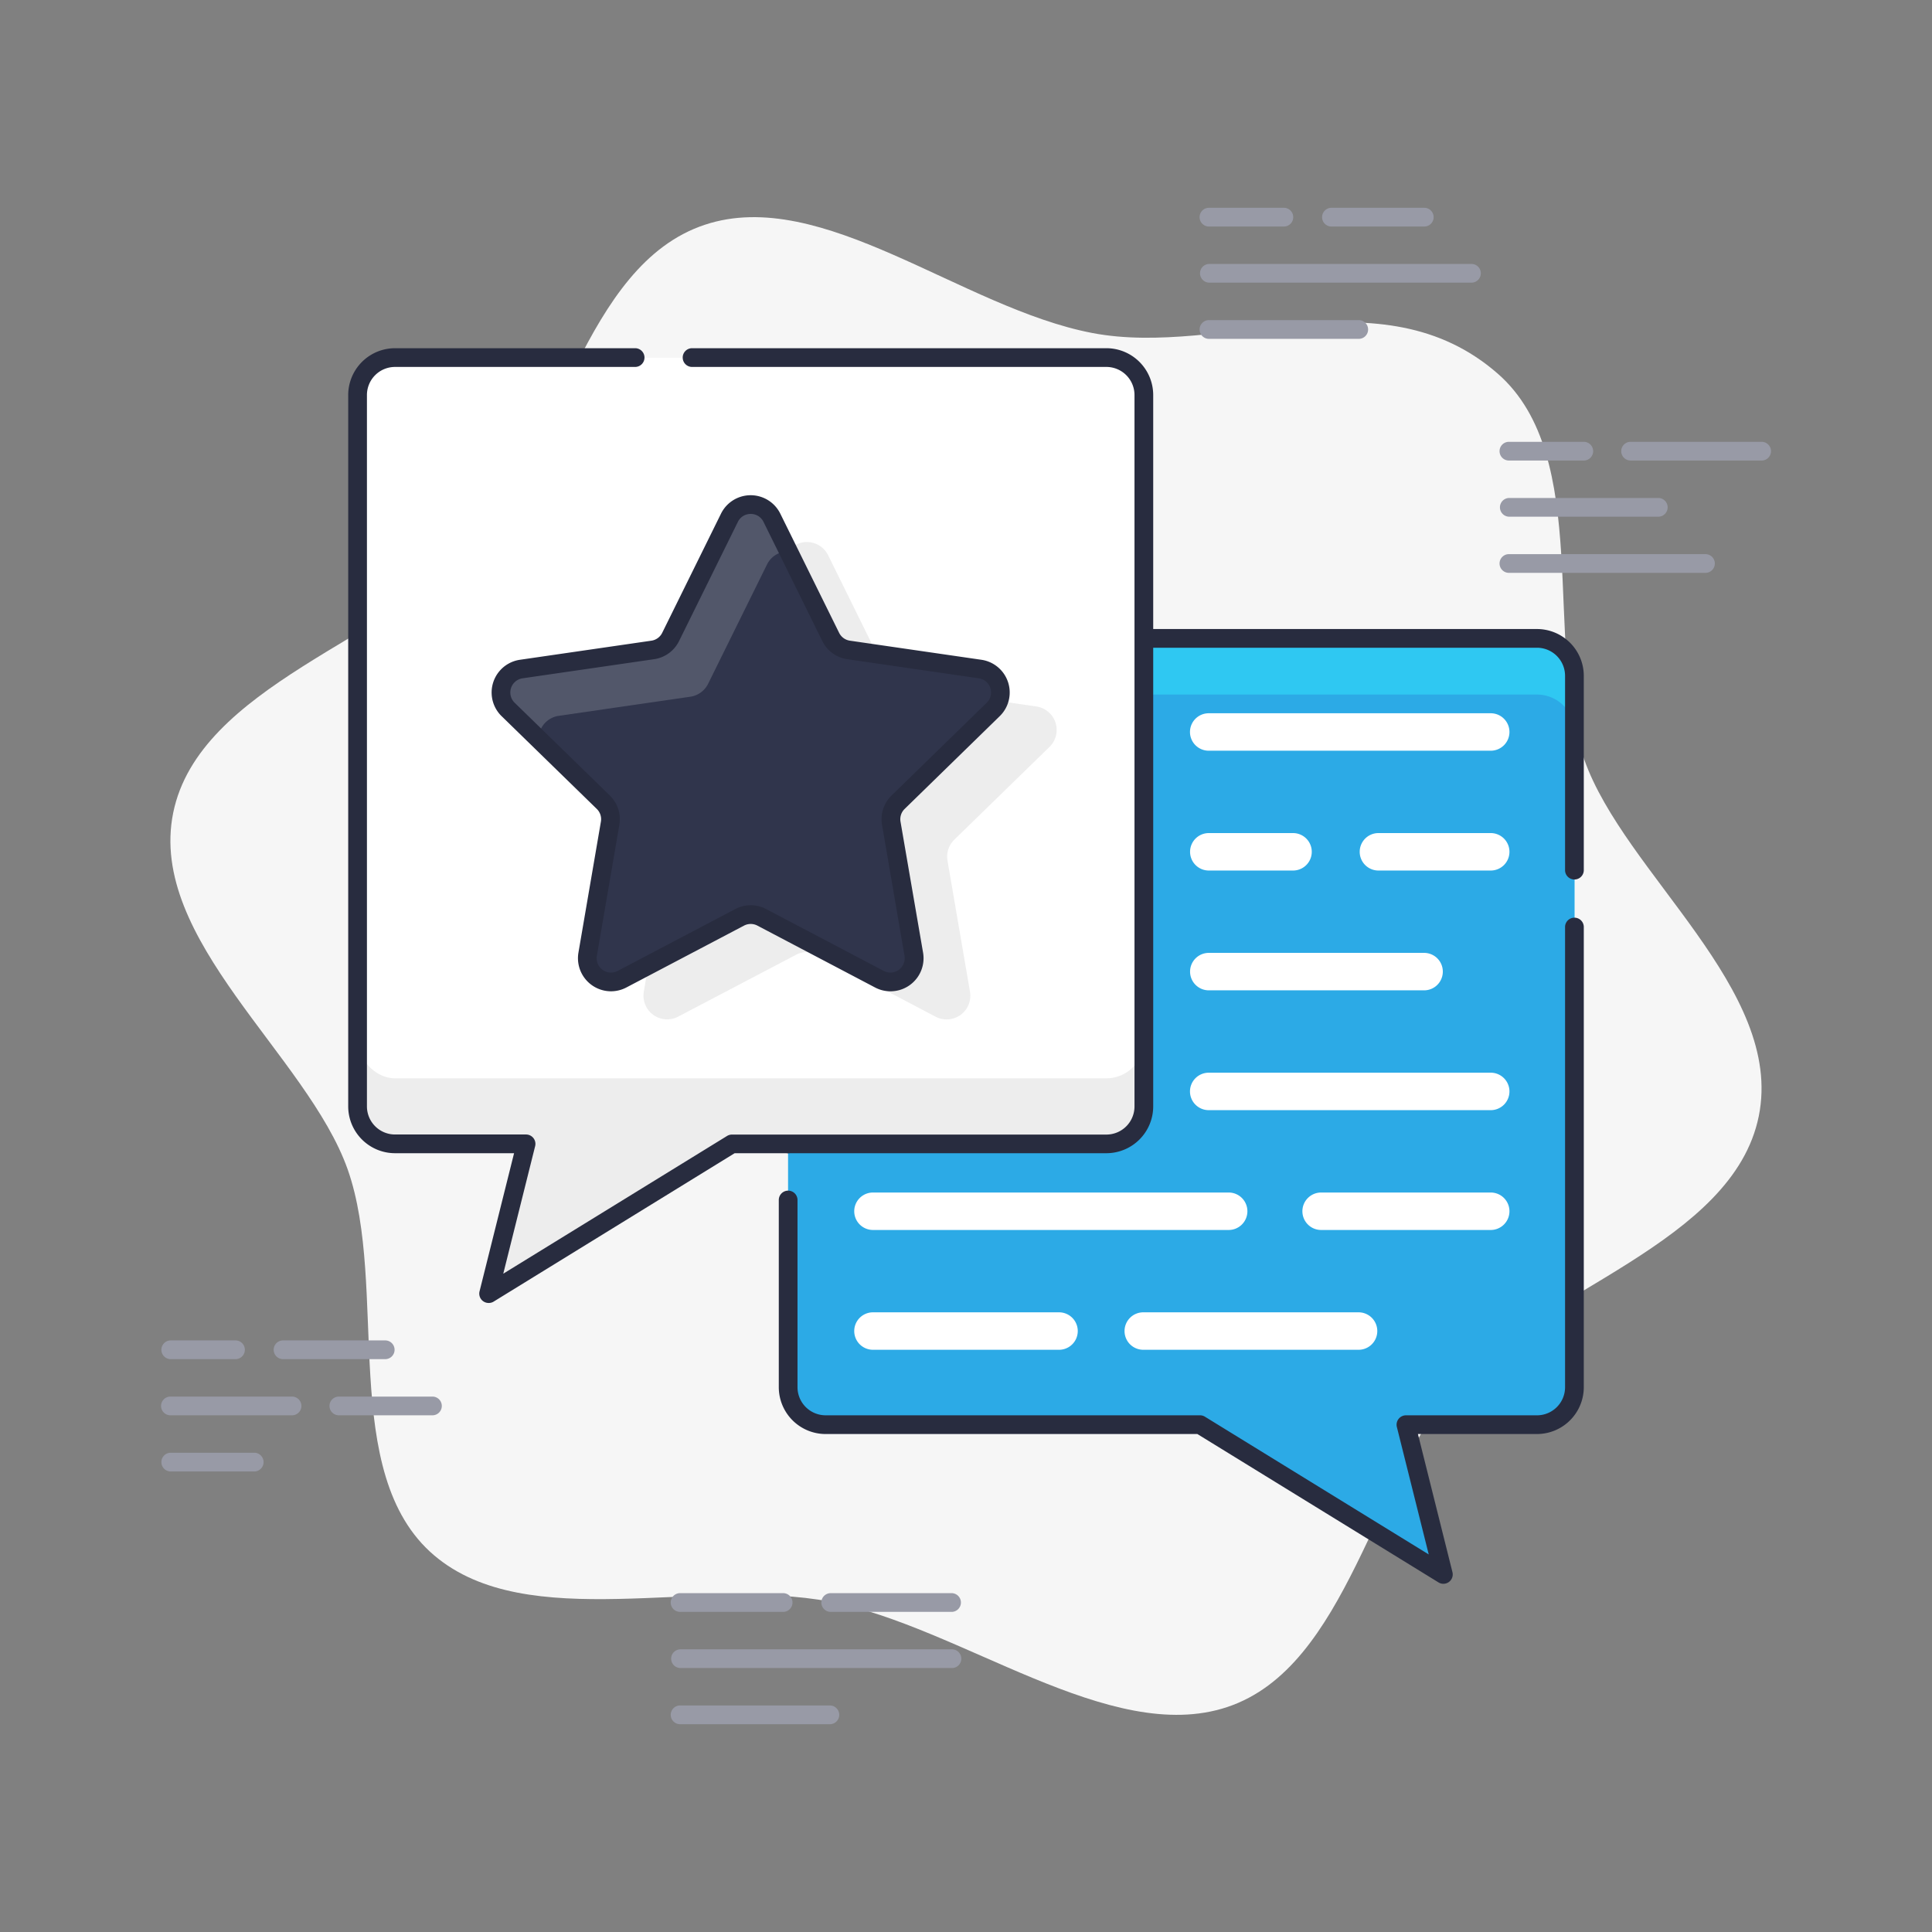<svg id="b01e5217-6e76-4a18-ad2d-9e5b32fdc435" data-name="Capa 1" xmlns="http://www.w3.org/2000/svg" viewBox="0 0 1080 1080"><rect x="0" y="0" width="1080" height="1080" fill="#808080" stroke="none"/><defs><style>.e0295416-6049-4210-a688-27e81f6a3fc8{fill:#f6f6f6;}.ba0f7286-274f-4394-83b8-b1f9377613e4{fill:#2fc8f2;}.bc7d3b57-7027-429b-834d-f603fb1a684e{fill:#2caae6;}.ab736677-02bf-41a8-a6e5-7530e196bf6a{fill:#282c3f;}.b707a916-ffb6-411b-b01e-9d589a487201{fill:#ededed;}.a3f2118d-ab72-43fd-85a2-1caba4f5d446{fill:#fff;}.e6fbaa62-5f2f-4301-a69b-fa304b0ae50b{fill:#30354c;}.b76933e4-94e0-428e-8ae6-53f35a18f638{fill:#52576a;}.b2b661a3-5f77-4267-86c3-c3221f862075{fill:#989aa6;}</style></defs><title>ICONOS S2R</title><path class="e0295416-6049-4210-a688-27e81f6a3fc8" d="M885.64,424.66c-23.2-65.77,4.87-169.15-48.33-215.73-65.47-57.33-153.71-8.82-226.72-22.78s-151-82.32-216.62-60.49c-67.75,22.53-81.85,128-129,180.27-45.73,50.7-153.78,77.61-168.16,148.48S171.86,590,194.36,653.72c23.2,65.77-5.55,169.94,48.33,215.73,52.23,44.39,148.43,11.94,221.44,25.9S620.36,976.09,686,954.26c67.75-22.53,81.85-129.5,129-181.81,45.73-50.7,153.78-77.61,168.16-148.48S908.14,488.41,885.64,424.66Z"/><path class="ba0f7286-274f-4394-83b8-b1f9377613e4" d="M440.58,377.79V775.47a20.94,20.94,0,0,0,20.93,20.93h209.3l136.05,83.72L785.93,796.4h73.26a20.94,20.94,0,0,0,20.93-20.93V377.79a20.94,20.94,0,0,0-20.93-20.93H461.51A20.93,20.93,0,0,0,440.58,377.79Z"/><path class="bc7d3b57-7027-429b-834d-f603fb1a684e" d="M440.58,409.19V775.47a20.94,20.94,0,0,0,20.93,20.93h209.3l136.05,83.72L785.93,796.4h73.26a20.94,20.94,0,0,0,20.93-20.93V409.19a20.94,20.94,0,0,0-20.93-20.93H461.51A20.93,20.93,0,0,0,440.58,409.19Z"/><path class="ab736677-02bf-41a8-a6e5-7530e196bf6a" d="M440.58,644.65a5.23,5.23,0,0,1-5.23-5.23V377.79a26.2,26.2,0,0,1,26.16-26.16H859.19a26.2,26.2,0,0,1,26.16,26.16V486.63a5.24,5.24,0,0,1-10.47,0V377.79a15.71,15.71,0,0,0-15.69-15.7H461.51a15.72,15.72,0,0,0-15.7,15.7V639.42A5.23,5.23,0,0,1,440.58,644.65Z"/><path class="ab736677-02bf-41a8-a6e5-7530e196bf6a" d="M806.86,885.35a5.2,5.2,0,0,1-2.74-.78L669.33,801.63H461.51a26.2,26.2,0,0,1-26.16-26.16V670.81a5.23,5.23,0,0,1,10.46,0V775.47a15.72,15.72,0,0,0,15.7,15.69h209.3a5.25,5.25,0,0,1,2.75.78l125.11,77-17.82-71.27a5.25,5.25,0,0,1,5.08-6.5h73.26a15.71,15.71,0,0,0,15.69-15.69V518a5.24,5.24,0,0,1,10.47,0V775.47a26.2,26.2,0,0,1-26.16,26.16H792.63l19.3,77.22a5.23,5.23,0,0,1-5.07,6.5Z"/><path class="b707a916-ffb6-411b-b01e-9d589a487201" d="M199.88,220.81V618.49a20.94,20.94,0,0,0,20.93,20.93h73.26l-20.93,83.72,136.05-83.72h209.3a20.93,20.93,0,0,0,20.93-20.93V220.81a20.94,20.94,0,0,0-20.93-20.93H220.81A20.94,20.94,0,0,0,199.88,220.81Z"/><rect class="a3f2118d-ab72-43fd-85a2-1caba4f5d446" x="199.88" y="199.88" width="439.53" height="402.91" rx="20.93"/><path class="ab736677-02bf-41a8-a6e5-7530e196bf6a" d="M273.14,728.37a5.23,5.23,0,0,1-5.07-6.5l19.3-77.22H220.81a26.2,26.2,0,0,1-26.16-26.16V220.81a26.2,26.2,0,0,1,26.16-26.16H355.26a5.24,5.24,0,0,1,0,10.47H220.81a15.71,15.71,0,0,0-15.69,15.69V618.49a15.72,15.72,0,0,0,15.69,15.7h73.26a5.24,5.24,0,0,1,5.08,6.5L281.33,712l125.11-77a5.33,5.33,0,0,1,2.75-.77h209.3a15.73,15.73,0,0,0,15.7-15.7V220.81a15.72,15.72,0,0,0-15.7-15.69H386.65a5.24,5.24,0,0,1,0-10.47H618.49a26.2,26.2,0,0,1,26.16,26.16V618.49a26.2,26.2,0,0,1-26.16,26.16H410.67l-134.79,83A5.19,5.19,0,0,1,273.14,728.37Z"/><path class="b707a916-ffb6-411b-b01e-9d589a487201" d="M462.92,310.37,495.81,377a13.21,13.21,0,0,0,10,7.24l73.53,10.69a13.25,13.25,0,0,1,7.34,22.59l-53.21,51.86a13.26,13.26,0,0,0-3.81,11.73l12.56,73.23a13.24,13.24,0,0,1-19.21,14l-65.77-34.58a13.24,13.24,0,0,0-12.33,0L379.12,568.3a13.25,13.25,0,0,1-19.22-14l12.56-73.23a13.26,13.26,0,0,0-3.81-11.73l-53.21-51.86a13.25,13.25,0,0,1,7.35-22.59l73.53-10.69a13.22,13.22,0,0,0,10-7.24l32.88-66.63A13.24,13.24,0,0,1,462.92,310.37Z"/><path class="e6fbaa62-5f2f-4301-a69b-fa304b0ae50b" d="M431.53,289.44l32.88,66.63a13.22,13.22,0,0,0,10,7.24L547.91,374a13.25,13.25,0,0,1,7.34,22.59L502,448.45a13.25,13.25,0,0,0-3.8,11.73l12.56,73.23a13.25,13.25,0,0,1-19.22,14l-65.77-34.58a13.22,13.22,0,0,0-12.32,0l-65.77,34.58a13.24,13.24,0,0,1-19.21-14l12.56-73.23a13.28,13.28,0,0,0-3.81-11.73l-53.21-51.86A13.25,13.25,0,0,1,291.39,374l73.53-10.69a13.22,13.22,0,0,0,10-7.24l32.89-66.63A13.24,13.24,0,0,1,431.53,289.44Z"/><path class="b76933e4-94e0-428e-8ae6-53f35a18f638" d="M312.32,400.16l73.53-10.68a13.26,13.26,0,0,0,10-7.25l32.89-66.63a13.05,13.05,0,0,1,12.1-7.35l-9.28-18.81a13.24,13.24,0,0,0-23.75,0l-32.89,66.63a13.22,13.22,0,0,1-10,7.24L291.39,374a13.25,13.25,0,0,0-7.34,22.59l17,16.54A13.18,13.18,0,0,1,312.32,400.16Z"/><path class="ab736677-02bf-41a8-a6e5-7530e196bf6a" d="M341.54,554.14a18.5,18.5,0,0,1-18.19-21.62l12.56-73.23a8,8,0,0,0-2.3-7.09L280.4,400.34a18.48,18.48,0,0,1,10.24-31.52l73.53-10.68a8,8,0,0,0,6-4.38l32.88-66.63a18.48,18.48,0,0,1,33.14,0l32.89,66.63a8,8,0,0,0,6,4.38l73.54,10.68a18.48,18.48,0,0,1,10.23,31.52L505.7,452.2a8,8,0,0,0-2.31,7.09L516,532.52A18.48,18.48,0,0,1,489.15,552l-65.77-34.58a8.06,8.06,0,0,0-7.46,0L350.16,552A18.55,18.55,0,0,1,341.54,554.14Zm78.11-266.85a7.86,7.86,0,0,0-7.18,4.46l-32.89,66.64a18.46,18.46,0,0,1-13.91,10.1l-73.53,10.69a8,8,0,0,0-4.44,13.66l53.21,51.87a18.45,18.45,0,0,1,5.31,16.35l-12.56,73.23a8,8,0,0,0,11.63,8.45l65.76-34.58a18.48,18.48,0,0,1,17.2,0L494,542.74a8,8,0,0,0,11.62-8.45l-12.56-73.23a18.47,18.47,0,0,1,5.31-16.35l53.21-51.87a8,8,0,0,0-4.44-13.66l-73.53-10.69a18.46,18.46,0,0,1-13.91-10.1l-32.89-66.64h0A7.86,7.86,0,0,0,419.65,287.29Z"/><path class="a3f2118d-ab72-43fd-85a2-1caba4f5d446" d="M833,620.58h-157a10.47,10.47,0,1,1,0-20.93H833a10.47,10.47,0,1,1,0,20.93Z"/><path class="a3f2118d-ab72-43fd-85a2-1caba4f5d446" d="M833,687.56H738.84a10.47,10.47,0,1,1,0-20.93H833a10.47,10.47,0,1,1,0,20.93Z"/><path class="a3f2118d-ab72-43fd-85a2-1caba4f5d446" d="M686.51,687.56H487.67a10.47,10.47,0,0,1,0-20.93H686.51a10.47,10.47,0,1,1,0,20.93Z"/><path class="a3f2118d-ab72-43fd-85a2-1caba4f5d446" d="M759.77,754.53H639.42a10.47,10.47,0,1,1,0-20.93H759.77a10.47,10.47,0,0,1,0,20.93Z"/><path class="a3f2118d-ab72-43fd-85a2-1caba4f5d446" d="M592.33,754.53H487.67a10.47,10.47,0,0,1,0-20.93H592.33a10.47,10.47,0,0,1,0,20.93Z"/><path class="a3f2118d-ab72-43fd-85a2-1caba4f5d446" d="M796.4,553.6H676.05a10.47,10.47,0,1,1,0-20.93H796.4a10.47,10.47,0,0,1,0,20.93Z"/><path class="a3f2118d-ab72-43fd-85a2-1caba4f5d446" d="M833,486.63H770.23a10.47,10.47,0,0,1,0-20.93H833a10.47,10.47,0,1,1,0,20.93Z"/><path class="a3f2118d-ab72-43fd-85a2-1caba4f5d446" d="M723.14,486.63H676.05a10.47,10.47,0,1,1,0-20.93h47.09a10.47,10.47,0,0,1,0,20.93Z"/><path class="a3f2118d-ab72-43fd-85a2-1caba4f5d446" d="M833,419.65h-157a10.47,10.47,0,1,1,0-20.93H833a10.47,10.47,0,1,1,0,20.93Z"/><path class="b2b661a3-5f77-4267-86c3-c3221f862075" d="M215.58,759.77H158a5.24,5.24,0,0,1,0-10.47h57.56a5.24,5.24,0,0,1,0,10.47Z"/><path class="b2b661a3-5f77-4267-86c3-c3221f862075" d="M131.86,759.77H95.23a5.24,5.24,0,0,1,0-10.47h36.63a5.24,5.24,0,0,1,0,10.47Z"/><path class="b2b661a3-5f77-4267-86c3-c3221f862075" d="M241.74,791.16H189.42a5.23,5.23,0,0,1,0-10.46h52.32a5.23,5.23,0,1,1,0,10.46Z"/><path class="b2b661a3-5f77-4267-86c3-c3221f862075" d="M163.26,791.16h-68a5.23,5.23,0,0,1,0-10.46h68a5.23,5.23,0,1,1,0,10.46Z"/><path class="b2b661a3-5f77-4267-86c3-c3221f862075" d="M142.33,822.56H95.23a5.24,5.24,0,0,1,0-10.47h47.1a5.24,5.24,0,0,1,0,10.47Z"/><path class="b2b661a3-5f77-4267-86c3-c3221f862075" d="M532.15,901.05h-68a5.24,5.24,0,0,1,0-10.47h68a5.24,5.24,0,0,1,0,10.47Z"/><path class="b2b661a3-5f77-4267-86c3-c3221f862075" d="M438,901.05H380.41a5.24,5.24,0,1,1,0-10.47H438a5.24,5.24,0,0,1,0,10.47Z"/><path class="b2b661a3-5f77-4267-86c3-c3221f862075" d="M532.15,932.44H380.41a5.23,5.23,0,1,1,0-10.46H532.15a5.23,5.23,0,1,1,0,10.46Z"/><path class="b2b661a3-5f77-4267-86c3-c3221f862075" d="M464.13,963.84H380.41a5.24,5.24,0,1,1,0-10.47h83.72a5.24,5.24,0,0,1,0,10.47Z"/><path class="b2b661a3-5f77-4267-86c3-c3221f862075" d="M796.4,126.63H744.07a5.24,5.24,0,0,1,0-10.47H796.4a5.24,5.24,0,0,1,0,10.47Z"/><path class="b2b661a3-5f77-4267-86c3-c3221f862075" d="M717.91,126.63H676.05a5.24,5.24,0,1,1,0-10.47h41.86a5.24,5.24,0,0,1,0,10.47Z"/><path class="b2b661a3-5f77-4267-86c3-c3221f862075" d="M822.56,158H676.05a5.23,5.23,0,1,1,0-10.46H822.56a5.23,5.23,0,1,1,0,10.46Z"/><path class="b2b661a3-5f77-4267-86c3-c3221f862075" d="M759.77,189.42H676.05a5.24,5.24,0,1,1,0-10.47h83.72a5.24,5.24,0,0,1,0,10.47Z"/><path class="b2b661a3-5f77-4267-86c3-c3221f862075" d="M984.77,257.44H911.51a5.23,5.23,0,0,1,0-10.46h73.26a5.23,5.23,0,1,1,0,10.46Z"/><path class="b2b661a3-5f77-4267-86c3-c3221f862075" d="M885.35,257.44H843.49a5.23,5.23,0,0,1,0-10.46h41.86a5.23,5.23,0,1,1,0,10.46Z"/><path class="b2b661a3-5f77-4267-86c3-c3221f862075" d="M927.21,288.84H843.49a5.24,5.24,0,0,1,0-10.47h83.72a5.24,5.24,0,0,1,0,10.47Z"/><path class="b2b661a3-5f77-4267-86c3-c3221f862075" d="M953.37,320.23H843.49a5.23,5.23,0,0,1,0-10.46H953.37a5.23,5.23,0,0,1,0,10.46Z"/></svg>